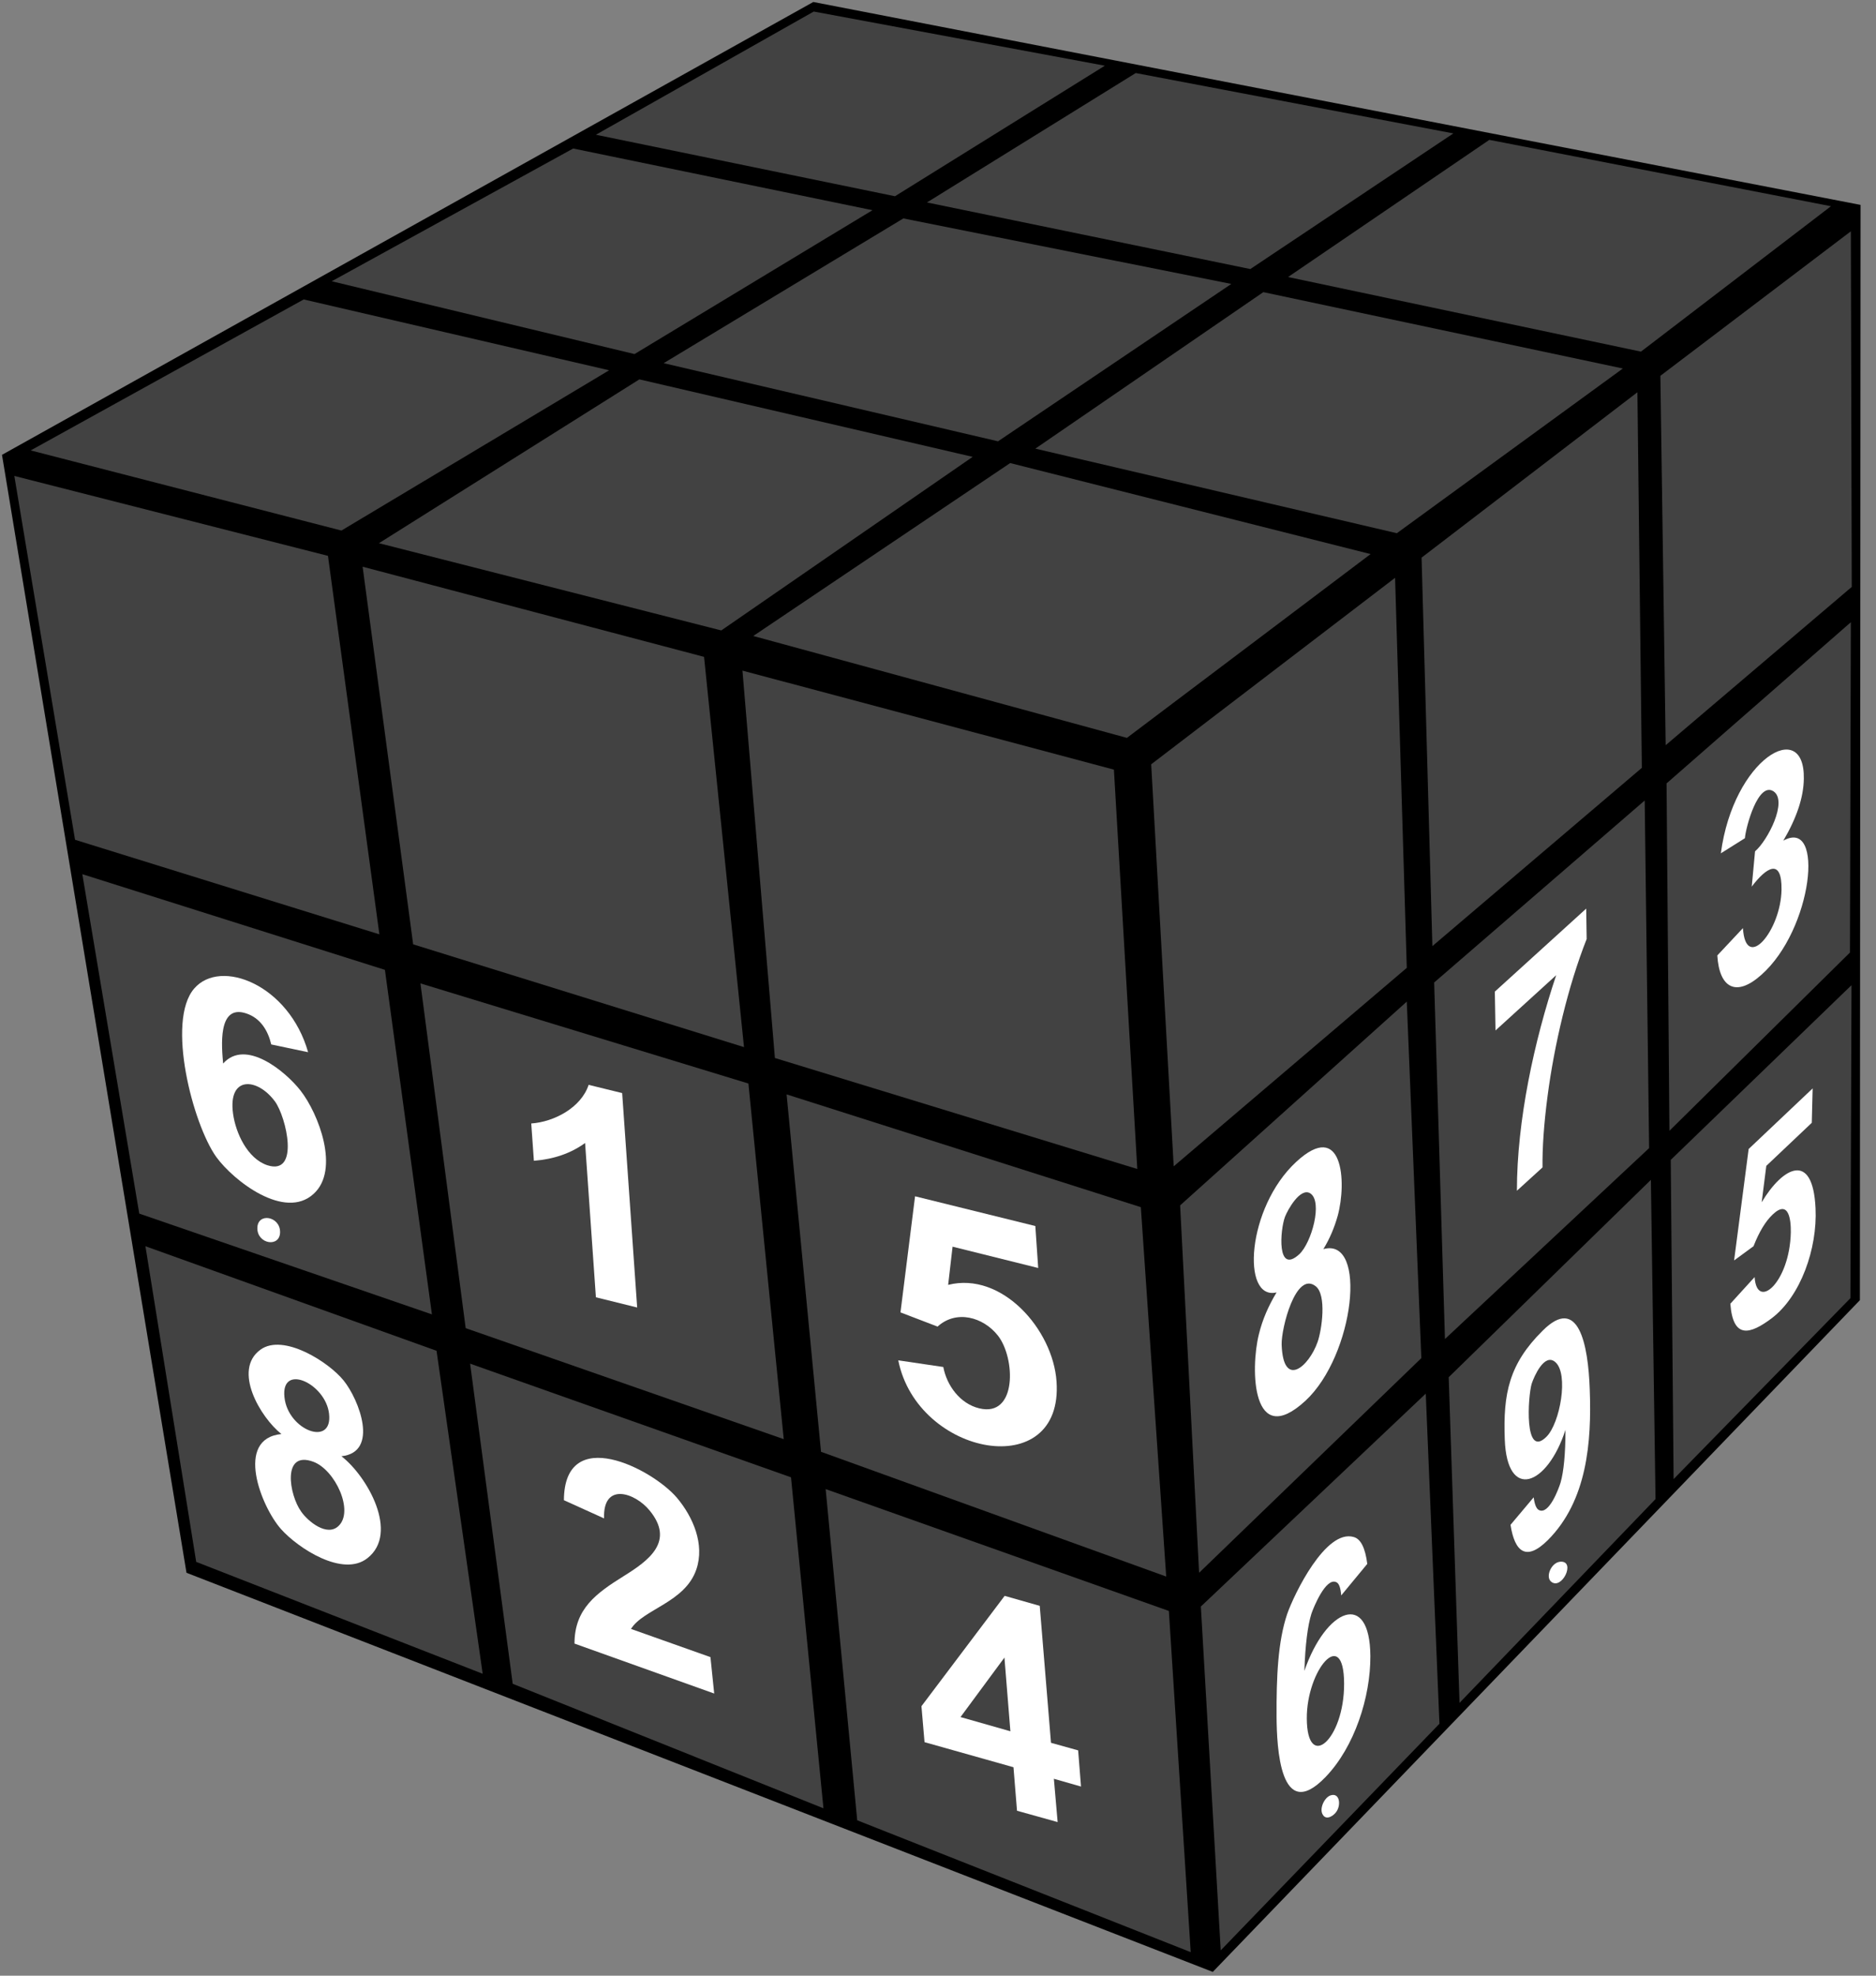 <?xml version="1.0" encoding="UTF-8"?>
<svg width="95px" height="100px" viewBox="0 0 95 100" version="1.1" xmlns="http://www.w3.org/2000/svg" xmlns:xlink="http://www.w3.org/1999/xlink">
    <rect x="0" y="0" width="95" height="100" fill="#808080" stroke="none"/>
    <title>sudoku_4</title>
    <g id="Sudoku" stroke="none" stroke-width="1" fill="none" fill-rule="evenodd">
        <g id="sudoku_4" fill-rule="nonzero">
            <polygon id="Path" fill="#000000" points="0.101 23.022 41.185 0.101 94.218 10.371 94.184 65.809 61.415 99.809 9.444 79.607"></polygon>
            <polygon id="Path" fill="#424242" points="51.155 23.438 69.406 28.045 57.067 37.348 38.145 32.191"></polygon>
            <polygon id="Path" fill="#424242" points="63.974 14.787 82.181 18.652 70.736 26.989 52.429 22.708"></polygon>
            <polygon id="Path" fill="#424242" points="75.419 7.079 92.72 10.438 83.097 17.798 65.226 14.022"></polygon>
            <polygon id="Path" fill="#424242" points="57.514 3.697 73.597 6.753 63.315 13.618 46.941 10.247"></polygon>
            <polygon id="Path" fill="#424242" points="45.745 11.056 62.354 14.371 50.54 22.337 33.608 18.382"></polygon>
            <polygon id="Path" fill="#424242" points="32.378 19.202 49.255 23.124 36.525 31.91 19.19 27.494"></polygon>
            <polygon id="Path" fill="#424242" points="15.379 15.157 30.847 18.742 17.29 26.854 1.554 22.798"></polygon>
            <polygon id="Path" fill="#424242" points="29.025 7.517 44.181 10.64 32.132 17.921 16.798 14.236"></polygon>
            <polygon id="Path" fill="#424242" points="41.208 0.584 55.949 3.326 45.321 9.933 30.176 6.82"></polygon>
            <polygon id="Path" fill="#424242" points="37.598 33.944 56.408 38.955 57.592 59.169 39.241 53.551"></polygon>
            <polygon id="Path" fill="#424242" points="18.363 28.685 35.653 33.247 37.676 53 20.922 47.798"></polygon>
            <polygon id="Path" fill="#424242" points="0.726 24.09 16.608 28.135 19.212 47.292 3.8 42.506"></polygon>
            <polygon id="Path" fill="#424242" points="39.833 55.393 57.771 61.101 59.056 79.798 41.576 73.483"></polygon>
            <polygon id="Path" fill="#424242" points="21.291 49.775 37.899 54.843 39.688 72.843 23.582 67.225"></polygon>
            <polygon id="Path" fill="#424242" points="4.169 44.247 19.492 49.09 21.872 66.528 7.052 61.427"></polygon>
            <polygon id="Path" fill="#424242" points="41.811 75.371 59.191 81.539 60.297 98.809 43.409 92.135"></polygon>
            <polygon id="Path" fill="#424242" points="23.806 69.022 40.056 74.775 41.699 91.528 25.963 85.225"></polygon>
            <polygon id="Path" fill="#424242" points="7.365 63.079 22.107 68.371 24.443 84.719 9.936 79.056"></polygon>
            <polygon id="Path" fill="#424242" points="58.296 38.685 70.646 29.247 71.239 48.989 59.436 59.034"></polygon>
            <polygon id="Path" fill="#424242" points="71.988 28.225 82.918 19.854 83.142 38.865 72.535 47.888"></polygon>
            <polygon id="Path" fill="#424242" points="84.081 19.022 93.726 11.708 93.771 29.708 84.349 37.719"></polygon>
            <polygon id="Path" fill="#424242" points="59.761 61.011 71.239 50.697 71.976 68.742 60.722 79.607"></polygon>
            <polygon id="Path" fill="#424242" points="72.625 49.73 83.287 40.517 83.511 58.112 73.172 67.775"></polygon>
            <polygon id="Path" fill="#424242" points="84.394 39.652 93.726 31.494 93.681 48.213 84.539 57.236"></polygon>
            <polygon id="Path" fill="#424242" points="60.811 81.315 72.2 70.539 72.893 87.247 61.817 98.719"></polygon>
            <polygon id="Path" fill="#424242" points="73.362 69.708 83.6 59.719 83.835 75.876 73.91 86.191"></polygon>
            <polygon id="Path" fill="#424242" points="84.606 58.708 93.759 49.865 93.704 65.708 84.751 74.865"></polygon>
            <path d="M45.488,68.854 L47.768,69.191 C47.947,70.135 48.618,71.045 49.579,71.281 C51.524,71.764 51.423,68.719 50.529,67.596 C49.791,66.663 48.428,66.281 47.478,67.146 L45.6,66.427 L46.338,60.551 L52.429,62.056 L52.574,64.18 L48.238,63.101 L48.014,65.034 C50.741,64.348 53.323,67.303 53.502,69.921 C53.871,75.09 46.461,73.719 45.488,68.854 Z" id="Path" fill="#FFFFFF"></path>
            <path d="M32.266,66.18 L30.176,65.663 L29.629,57.854 C28.914,58.371 28.053,58.674 27.036,58.753 L26.902,56.865 C28.053,56.787 29.428,56.067 29.808,54.91 L31.506,55.326 L32.266,66.18 L32.266,66.18 Z" id="Path" fill="#FFFFFF"></path>
            <path d="M15.602,53.258 L13.736,52.865 C13.568,52.157 13.188,51.528 12.462,51.292 C10.998,50.809 11.232,53.034 11.299,53.831 C12.439,52.551 14.462,54.236 15.211,55.191 C16.139,56.371 17.223,59.213 15.882,60.427 C14.418,61.775 11.836,59.775 10.953,58.562 C9.768,56.91 8.405,51.685 9.835,50.034 C11.176,48.483 14.641,49.854 15.602,53.258 L15.602,53.258 Z M11.802,56.371 C11.936,57.348 12.529,58.64 13.535,58.978 C15.2,59.517 14.496,56.539 13.926,55.753 C13.032,54.539 11.534,54.438 11.802,56.371 Z" id="Shape" fill="#FFFFFF"></path>
            <path d="M51.501,91.652 L51.322,89.449 L46.818,88.18 L46.662,86.36 L50.875,80.775 L52.652,81.281 L53.222,88.213 L54.597,88.596 L54.742,90.427 L53.368,90.034 L53.558,92.225 L51.501,91.652 L51.501,91.652 Z M51.166,87.629 L50.864,83.899 L48.64,86.91 L51.166,87.629 L51.166,87.629 Z" id="Shape" fill="#FFFFFF"></path>
            <path d="M35.977,83.876 L36.167,85.719 L29.092,83.191 C29.092,81.427 30.199,80.64 31.585,79.775 C32.848,78.989 34.189,78.022 32.892,76.449 C32.155,75.551 30.523,75 30.59,76.854 L28.556,75.933 C28.578,72.056 33.026,74.337 34.278,75.809 C35.094,76.775 35.698,78.169 35.262,79.438 C34.692,81.112 32.568,81.449 31.954,82.449 L35.977,83.876 L35.977,83.876 Z" id="Path" fill="#FFFFFF"></path>
            <path d="M14.25,72.584 C13.188,71.742 11.769,69.348 13.188,68.315 C14.351,67.472 16.653,68.944 17.402,69.876 C18.184,70.843 19.212,73.506 17.29,73.708 C18.598,74.719 20.229,77.596 18.609,78.865 C17.368,79.854 15.088,78.36 14.228,77.393 C13.222,76.258 11.869,72.82 14.25,72.584 L14.25,72.584 Z M14.406,70.73 C14.585,72.393 16.854,73.258 16.664,71.562 C16.496,70.022 14.205,68.966 14.406,70.73 Z M15.256,76.517 C15.602,77.011 16.564,77.798 17.145,77.236 C17.938,76.483 16.977,74.404 15.871,73.989 C14.261,73.393 14.641,75.674 15.256,76.517 L15.256,76.517 Z" id="Shape" fill="#FFFFFF"></path>
            <path d="M64.645,65.416 C62.845,65.843 63.136,61.124 65.639,58.809 C67.998,56.629 68.21,59.82 67.741,61.539 C67.573,62.135 67.338,62.697 67.014,63.225 C69.261,62.596 68.59,68.596 66.109,70.899 C63.404,73.393 63.304,69.315 63.751,67.528 C63.929,66.798 64.231,66.101 64.645,65.416 L64.645,65.416 Z M65.796,63.483 C66.422,62.899 66.992,60.82 66.355,60.404 C65.852,60.079 65.204,61.236 65.069,61.596 C64.824,62.258 64.645,64.539 65.796,63.483 Z M64.902,68.056 C64.98,70.315 66.288,69.169 66.724,67.921 C66.936,67.315 67.193,65.539 66.623,65.101 C65.617,64.315 64.879,67.236 64.902,68.056 L64.902,68.056 Z" id="Shape" fill="#FFFFFF"></path>
            <path d="M75.732,52.157 L75.698,50.191 L80.325,45.989 L80.348,47.528 C79.398,49.933 78.705,52.91 78.369,55.472 C78.179,56.91 78.101,58.112 78.112,59.09 L76.816,60.27 C76.816,56.73 77.688,52.697 78.805,49.36 L75.732,52.157 L75.732,52.157 Z" id="Path" fill="#FFFFFF"></path>
            <path d="M86.964,48.36 L88.261,46.978 C88.406,49.225 90.183,47.101 90.216,45.034 C90.239,43.404 89.445,43.899 88.708,44.876 L88.875,43.09 C89.512,42.551 90.541,40.551 89.814,40.056 C89.032,39.539 88.406,41.865 88.361,42.427 L87.143,43.191 C87.78,38.393 91.401,36.292 91.345,39.416 C91.334,40.348 90.988,41.393 90.306,42.551 C92.418,41.371 91.792,47.056 89.188,49.348 C87.914,50.483 87.065,50.011 86.964,48.36 L86.964,48.36 Z" id="Path" fill="#FFFFFF"></path>
            <path d="M69.238,79.157 L67.919,80.753 C67.886,80.36 67.808,80.135 67.662,80.079 C67.137,79.843 66.522,81.348 66.411,81.674 C66.221,82.281 66.098,83.247 66.053,84.573 C67.137,81.427 69.372,80.449 69.395,83.82 C69.406,85.899 68.59,88.427 67.126,89.944 C64.812,92.348 64.656,88.382 64.645,86.91 C64.634,84.876 64.712,83.09 65.181,81.697 C65.528,80.697 67.137,77.371 68.556,77.798 C68.914,77.899 69.138,78.36 69.238,79.157 L69.238,79.157 Z M66.176,86.978 C66.187,89.697 68.076,88.056 68.065,85.213 C68.054,82.281 66.165,84.528 66.176,86.978 Z" id="Shape" fill="#FFFFFF"></path>
            <path d="M76.492,77.18 L77.665,75.787 C77.71,76.146 77.799,76.36 77.922,76.427 C78.436,76.708 78.939,75.337 79.029,75.034 C79.185,74.483 79.275,73.596 79.275,72.371 C78.358,75.213 76.313,75.989 76.201,72.854 C76.112,70.528 76.425,69.034 78.112,67.36 C79.934,65.528 80.426,68.045 80.504,70.326 C80.605,72.989 80.37,75.966 78.381,77.955 C77.285,79.045 76.704,78.551 76.492,77.18 L76.492,77.18 Z M78.761,68.944 C78.213,68.461 77.688,69.663 77.565,70.034 C77.375,70.652 77.162,73.876 78.314,72.719 C78.995,72.045 79.454,69.539 78.761,68.944 L78.761,68.944 Z" id="Shape" fill="#FFFFFF"></path>
            <path d="M87.624,65.989 L88.853,64.64 C88.965,66.36 90.63,64.91 90.686,62.382 C90.697,61.742 90.585,60.697 89.769,61.472 C89.412,61.809 89.088,62.337 88.797,63.079 L87.814,63.798 L88.551,58.157 L91.792,55.09 L91.748,56.831 L89.445,59.011 L89.211,60.854 C90.261,59.09 91.804,58.225 91.938,61.157 C92.038,63.202 91.178,65.618 89.725,66.719 C88.607,67.562 87.758,67.775 87.624,65.989 Z" id="Path" fill="#FFFFFF"></path>
            <path d="M14.183,62.36 C14.183,63.157 13.032,62.978 13.032,62.169 C13.032,61.36 14.183,61.551 14.183,62.36 Z" id="Path" fill="#FFFFFF"></path>
            <path d="M67.372,90.876 C67.83,90.719 67.919,91.326 67.685,91.685 C67.551,91.899 67.159,92.169 66.981,91.843 C66.802,91.551 67.059,90.989 67.372,90.876 Z" id="Path" fill="#FFFFFF"></path>
            <path d="M79.029,79.045 C79.811,79.011 79.085,80.506 78.548,80.056 C78.246,79.809 78.559,79.067 79.029,79.045 Z" id="Path" fill="#FFFFFF"></path>
        </g>
    </g>
</svg>